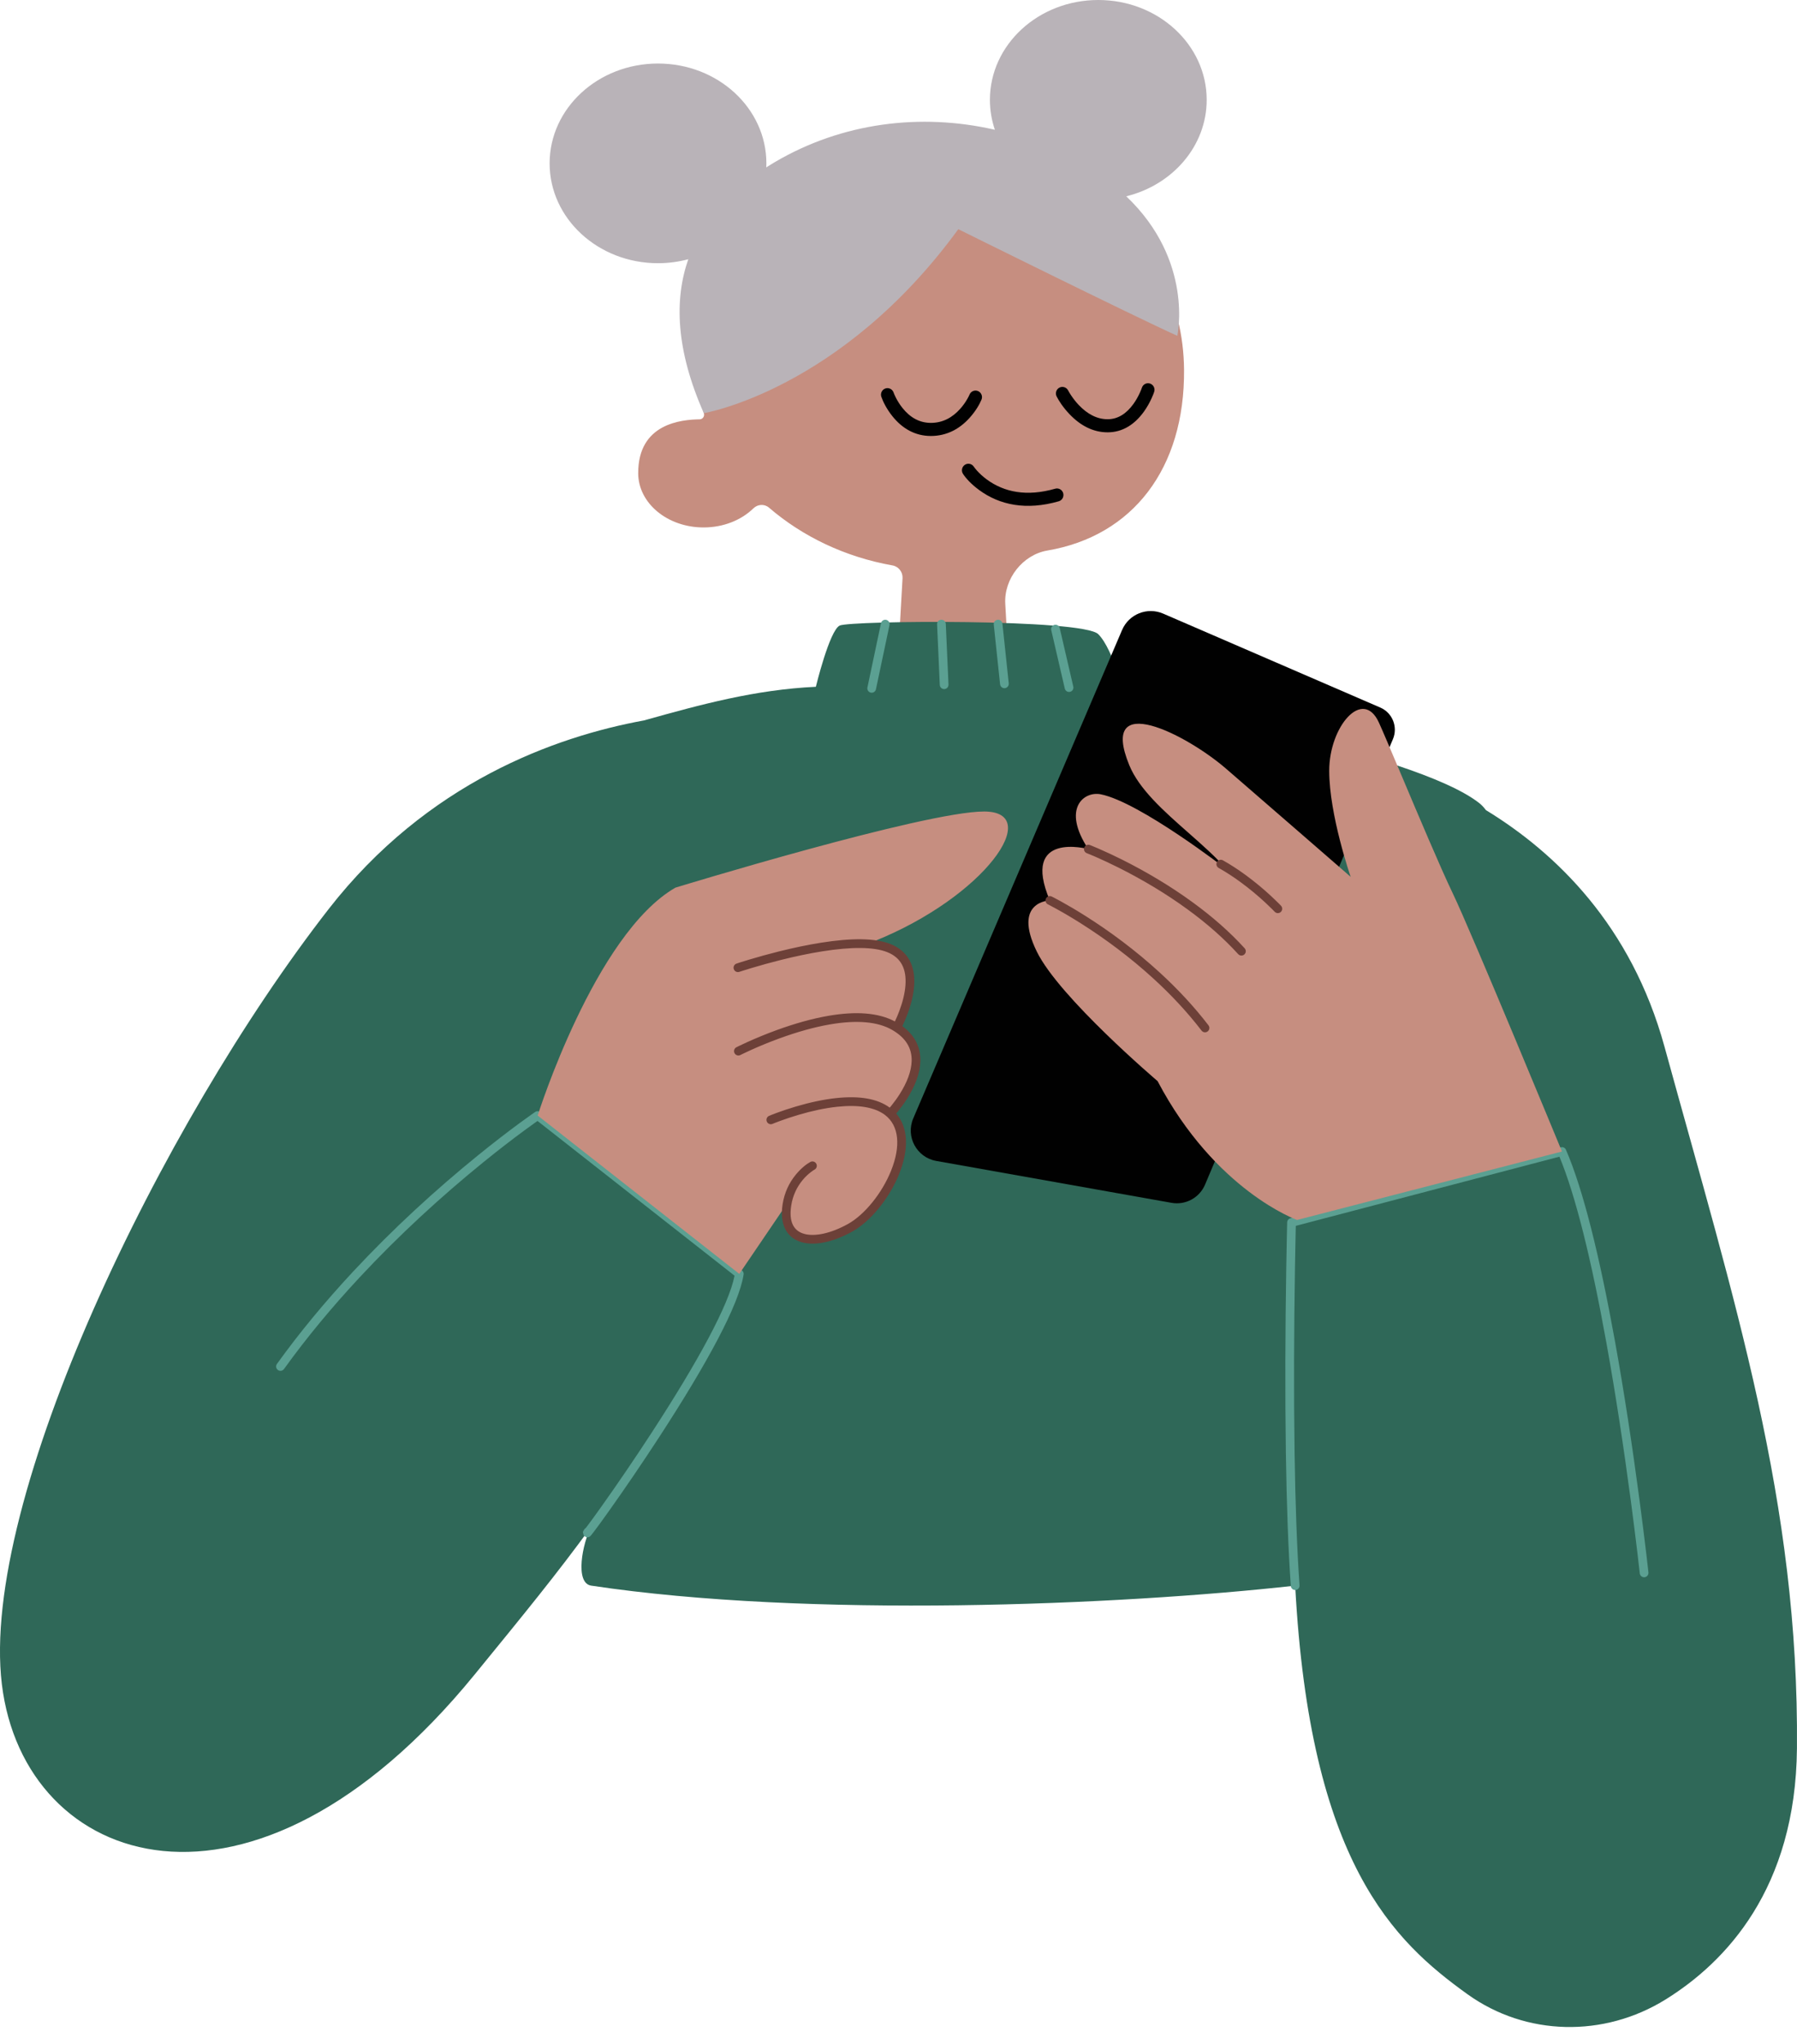 <svg width="102" height="116" viewBox="0 0 102 116" fill="none" xmlns="http://www.w3.org/2000/svg">
<path fill-rule="evenodd" clip-rule="evenodd" d="M39.936 29.932C41.069 29.932 42.082 29.511 42.763 28.849C43.009 28.61 43.389 28.586 43.65 28.809C45.552 30.446 47.967 31.61 50.659 32.087C51.005 32.148 51.249 32.461 51.229 32.813L50.845 39.627H57.362L57.06 34.266C56.979 32.844 58.054 31.479 59.451 31.242C64.291 30.419 67.256 26.591 67.208 20.976C67.14 13.155 60.078 8.344 52.299 8.344C44.521 8.344 39.324 12.783 39.324 19.736C39.324 21.028 39.545 22.274 39.95 23.447C40.009 23.616 39.891 23.793 39.712 23.796C38.699 23.814 36.212 24.012 36.225 26.864C36.233 28.558 37.886 29.932 39.936 29.932Z" fill="#C68E80"/>
<path fill-rule="evenodd" clip-rule="evenodd" d="M63.928 11.14C66.556 10.496 68.493 8.289 68.493 5.666C68.493 2.537 65.738 0 62.341 0C58.943 0 56.189 2.537 56.189 5.666C56.189 6.257 56.288 6.828 56.47 7.364C52.253 6.396 47.79 6.962 43.997 9.19C43.828 9.289 43.661 9.393 43.495 9.499C43.498 9.423 43.501 9.348 43.501 9.271C43.501 6.142 40.747 3.605 37.349 3.605C33.951 3.605 31.197 6.142 31.197 9.271C31.197 12.4 33.951 14.937 37.349 14.937C37.946 14.937 38.522 14.857 39.068 14.711C38.275 16.977 38.35 19.838 39.95 23.447C39.95 23.447 47.73 22.148 54.395 13.006C54.395 13.006 64.263 17.899 66.826 19.058C66.826 19.058 67.779 14.798 63.928 11.14Z" fill="#B9B3B8"/>
<path fill-rule="evenodd" clip-rule="evenodd" d="M50.027 22.52C49.959 22.326 50.06 22.114 50.252 22.046C50.443 21.979 50.653 22.08 50.72 22.274C50.736 22.321 50.775 22.415 50.836 22.538C50.94 22.747 51.069 22.956 51.224 23.15C51.652 23.686 52.183 23.998 52.838 23.998C53.503 23.998 54.051 23.704 54.5 23.203C54.661 23.023 54.798 22.829 54.908 22.636C54.974 22.522 55.015 22.436 55.032 22.393C55.11 22.203 55.325 22.114 55.513 22.192C55.7 22.271 55.789 22.488 55.711 22.678C55.602 22.943 55.385 23.322 55.045 23.702C54.467 24.348 53.732 24.741 52.838 24.741C51.936 24.741 51.209 24.314 50.652 23.617C50.327 23.209 50.125 22.803 50.027 22.52Z" fill="#010101"/>
<path fill-rule="evenodd" clip-rule="evenodd" d="M59.975 22.496C59.883 22.313 59.955 22.089 60.135 21.996C60.316 21.903 60.537 21.976 60.63 22.159C60.652 22.204 60.703 22.293 60.779 22.409C60.908 22.606 61.06 22.804 61.234 22.987C61.717 23.494 62.265 23.791 62.87 23.791C63.454 23.791 63.939 23.473 64.336 22.922C64.481 22.72 64.603 22.502 64.702 22.284C64.761 22.155 64.798 22.056 64.814 22.006C64.876 21.811 65.083 21.703 65.276 21.766C65.469 21.829 65.576 22.038 65.513 22.234C65.489 22.311 65.442 22.436 65.37 22.593C65.252 22.854 65.106 23.114 64.93 23.36C64.407 24.085 63.723 24.534 62.87 24.534C62.037 24.534 61.314 24.142 60.705 23.502C60.349 23.128 60.105 22.755 59.975 22.496Z" fill="#010101"/>
<path fill-rule="evenodd" clip-rule="evenodd" d="M54.661 26.892C54.55 26.721 54.596 26.491 54.766 26.378C54.935 26.265 55.163 26.312 55.275 26.484C55.299 26.52 55.355 26.595 55.445 26.697C55.6 26.87 55.788 27.045 56.011 27.209C56.995 27.931 58.274 28.197 59.895 27.733C60.09 27.677 60.294 27.792 60.349 27.989C60.404 28.186 60.291 28.392 60.096 28.448C58.25 28.977 56.74 28.662 55.58 27.81C55.12 27.473 54.818 27.133 54.661 26.892Z" fill="#010101"/>
<path fill-rule="evenodd" clip-rule="evenodd" d="M84.343 45.973C84.223 45.815 84.104 45.687 83.986 45.592C80.263 42.623 63.918 39.78 63.918 39.78C63.918 39.78 63.224 36.874 62.34 35.989C61.457 35.105 48.237 35.212 47.659 35.501C47.08 35.791 46.309 38.974 46.309 38.974C42.86 39.138 39.791 39.976 36.554 40.883C31.5 41.808 24.243 44.41 18.652 51.591C9.109 63.849 -1.155 85.121 0.105 95.576C1.366 106.032 14.283 110.534 26.935 95.036C29.755 91.582 31.608 89.318 33.557 86.641C33.064 87.561 32.611 89.841 33.557 89.983C45.889 91.835 63.475 91.103 73.516 89.983C74.353 105.718 79.123 110.172 83.296 113.17C86.624 115.561 91.049 115.632 94.532 113.473C97.939 111.362 101.928 107.191 101.997 99.214C102.118 85.254 98.481 73.964 94.479 59.398C92.59 52.52 88.322 48.403 84.343 45.973Z" fill="#2F6858"/>
<path fill-rule="evenodd" clip-rule="evenodd" d="M50.006 35.366C50.034 35.233 50.165 35.147 50.299 35.175C50.433 35.204 50.518 35.335 50.49 35.469L49.72 39.114C49.692 39.248 49.561 39.334 49.427 39.306C49.294 39.277 49.208 39.146 49.236 39.012L50.006 35.366ZM30.43 63.669L30.483 63.632L30.51 63.613L41.694 72.394C41.37 74.051 39.614 77.27 36.995 81.294C36.041 82.76 35.032 84.238 34.153 85.474C33.812 85.954 33.518 86.358 33.33 86.606C33.299 86.647 33.272 86.683 33.248 86.713C33.213 86.733 33.182 86.761 33.16 86.798C33.127 86.85 33.112 86.876 33.101 86.91L33.098 86.914L33.096 86.918C33.094 86.921 33.092 86.924 33.09 86.927C33.081 86.95 33.09 86.982 33.137 87.143L33.137 87.143C33.288 87.252 33.288 87.252 33.395 87.234H33.395L33.396 87.234C33.435 87.22 33.447 87.216 33.458 87.21C33.463 87.207 33.468 87.204 33.475 87.199C33.5 87.182 33.514 87.168 33.535 87.145C33.57 87.107 33.633 87.027 33.724 86.905C33.916 86.652 34.212 86.245 34.556 85.761C35.439 84.52 36.452 83.036 37.41 81.564C40.151 77.353 41.945 74.04 42.208 72.328C42.222 72.24 42.187 72.151 42.116 72.096L30.671 63.11C30.587 63.044 30.469 63.04 30.38 63.1C30.369 63.107 30.349 63.122 30.319 63.142C30.27 63.176 30.212 63.217 30.145 63.264C29.956 63.398 29.736 63.556 29.488 63.738C28.782 64.258 27.995 64.864 27.147 65.552C24.727 67.514 22.307 69.731 20.047 72.156C18.458 73.862 17.005 75.613 15.72 77.401C15.64 77.512 15.665 77.667 15.776 77.747C15.886 77.827 16.041 77.801 16.121 77.69C17.394 75.92 18.834 74.185 20.409 72.494C22.652 70.086 25.055 67.885 27.459 65.936C28.3 65.254 29.081 64.653 29.781 64.138C30.026 63.957 30.243 63.801 30.43 63.669ZM73.504 71.964C73.516 71.266 73.528 70.632 73.54 70.073C73.544 69.881 73.548 69.711 73.551 69.566L88.515 65.64C89.442 67.874 90.338 71.532 91.183 76.213C91.699 79.073 92.165 82.137 92.572 85.202C92.714 86.275 92.839 87.271 92.946 88.165C92.983 88.477 93.015 88.755 93.042 88.994C93.052 89.078 93.06 89.151 93.067 89.212L93.075 89.287C93.09 89.423 93.212 89.521 93.348 89.506C93.484 89.492 93.582 89.369 93.567 89.233L93.559 89.157C93.555 89.124 93.551 89.088 93.546 89.049L93.534 88.938C93.507 88.698 93.474 88.419 93.437 88.106C93.33 87.21 93.205 86.212 93.062 85.136C92.654 82.065 92.188 78.993 91.67 76.125C90.793 71.269 89.862 67.506 88.886 65.248C88.838 65.136 88.714 65.076 88.596 65.107L73.246 69.134C73.139 69.162 73.064 69.257 73.061 69.367L73.06 69.401L73.059 69.464L73.057 69.547C73.053 69.695 73.049 69.867 73.045 70.063C73.033 70.622 73.021 71.258 73.009 71.956C72.953 75.435 72.938 79.047 72.987 82.423C73.031 85.371 73.122 87.934 73.269 90.001C73.279 90.138 73.398 90.24 73.534 90.231C73.67 90.221 73.773 90.102 73.763 89.966C73.617 87.91 73.525 85.355 73.482 82.415C73.433 79.045 73.448 75.438 73.504 71.964ZM53.426 35.17C53.289 35.176 53.183 35.292 53.19 35.429L53.343 38.869C53.349 39.005 53.465 39.111 53.602 39.105C53.738 39.099 53.844 38.983 53.838 38.847L53.684 35.407C53.678 35.27 53.562 35.164 53.426 35.17ZM56.407 35.444C56.392 35.308 56.491 35.186 56.627 35.171C56.762 35.157 56.884 35.255 56.899 35.392L57.258 38.78C57.272 38.916 57.174 39.038 57.038 39.053C56.902 39.067 56.78 38.968 56.766 38.833L56.407 35.444ZM59.856 35.459C59.722 35.489 59.639 35.622 59.67 35.756L60.439 39.075C60.47 39.209 60.603 39.292 60.736 39.261C60.869 39.23 60.952 39.097 60.921 38.964L60.152 35.644C60.121 35.511 59.989 35.428 59.856 35.459Z" fill="#5BA092"/>
<path fill-rule="evenodd" clip-rule="evenodd" d="M66.023 34.822L78.347 40.153C79.037 40.451 79.357 41.251 79.065 41.944L68.401 67.224C68.086 67.971 67.296 68.401 66.499 68.259L53.14 65.881C52.031 65.683 51.394 64.504 51.838 63.467L63.69 35.753C64.076 34.849 65.122 34.432 66.023 34.822Z" fill="#010101"/>
<path fill-rule="evenodd" clip-rule="evenodd" d="M65.705 61.351C65.705 61.351 60.127 56.609 58.852 54.005C57.445 51.132 59.59 51.1 59.59 51.1C57.911 47.13 61.774 48.185 61.774 48.185C60.249 45.874 61.529 44.883 62.483 45.076C64.703 45.524 69.629 49.338 69.629 49.338C69.024 48.641 68.245 47.955 67.457 47.26C66.073 46.041 64.659 44.795 64.096 43.416C62.342 39.124 67.332 41.668 69.586 43.616C71.603 45.358 76.665 49.759 76.665 49.759C76.665 49.759 75.448 46.253 75.448 43.739C75.448 41.224 77.35 39.014 78.264 40.995C78.466 41.433 78.947 42.572 79.526 43.944C80.51 46.276 81.78 49.282 82.45 50.673C83.516 52.883 88.659 65.347 88.659 65.347L73.624 69.231C73.624 69.231 68.99 67.588 65.705 61.351ZM38.337 50.373C33.759 53.01 30.519 63.306 30.519 63.306L41.963 72.291L44.664 68.315C44.664 68.323 44.665 68.331 44.665 68.339C44.667 68.355 44.668 68.37 44.664 68.385C44.179 70.293 46.474 70.838 47.745 69.937C53.197 66.076 50.56 63.165 50.56 63.165C53.205 60.23 50.9 58.305 50.9 58.305C53.45 53.891 49.598 53.422 49.598 53.422C55.922 50.889 59.264 46.052 55.858 46.052C52.453 46.052 38.337 50.373 38.337 50.373Z" fill="#C68E80"/>
<path fill-rule="evenodd" clip-rule="evenodd" d="M61.686 48.416C61.558 48.367 61.495 48.224 61.544 48.096C61.593 47.968 61.736 47.905 61.864 47.954C61.888 47.963 61.933 47.981 61.998 48.008C62.106 48.052 62.23 48.104 62.37 48.165C62.77 48.339 63.214 48.545 63.693 48.784C65.059 49.468 66.426 50.277 67.703 51.209C68.815 52.02 69.807 52.888 70.648 53.814C70.74 53.915 70.733 54.071 70.632 54.163C70.531 54.255 70.374 54.248 70.282 54.147C69.465 53.248 68.498 52.401 67.412 51.609C66.159 50.695 64.815 49.9 63.471 49.227C63.001 48.992 62.565 48.79 62.173 48.619C62.037 48.56 61.916 48.509 61.811 48.467C61.749 48.441 61.707 48.425 61.686 48.416ZM72.702 51.752C72.801 51.658 72.806 51.501 72.713 51.401C72.686 51.373 72.635 51.321 72.563 51.248C72.443 51.128 72.305 50.995 72.15 50.852C71.707 50.442 71.218 50.033 70.695 49.651C70.271 49.341 69.843 49.062 69.414 48.822C69.294 48.755 69.144 48.798 69.077 48.917C69.01 49.036 69.053 49.188 69.172 49.254C69.583 49.485 69.995 49.752 70.403 50.051C70.91 50.421 71.385 50.818 71.814 51.215C71.964 51.354 72.098 51.483 72.213 51.598C72.282 51.667 72.329 51.716 72.352 51.741C72.445 51.84 72.602 51.845 72.702 51.752ZM50.795 57.966C50.88 57.788 50.965 57.591 51.044 57.38C51.233 56.876 51.36 56.377 51.394 55.918C51.461 54.995 51.156 54.351 50.364 54.034C49.594 53.726 48.312 53.728 46.677 53.987C45.934 54.105 45.144 54.271 44.332 54.474C43.737 54.623 43.165 54.782 42.636 54.941C42.452 54.996 42.286 55.048 42.141 55.094C42.054 55.122 41.994 55.141 41.964 55.151C41.834 55.195 41.694 55.125 41.651 54.995C41.607 54.866 41.677 54.726 41.807 54.682C41.84 54.671 41.902 54.651 41.99 54.622C42.138 54.575 42.306 54.523 42.494 54.466C43.029 54.305 43.609 54.144 44.212 53.993C45.038 53.788 45.841 53.618 46.599 53.498C48.317 53.226 49.671 53.223 50.548 53.574C51.564 53.981 51.969 54.835 51.887 55.954C51.849 56.467 51.712 57.009 51.507 57.555C51.422 57.779 51.332 57.99 51.241 58.18C51.233 58.197 51.224 58.214 51.216 58.231C51.934 58.756 52.262 59.438 52.241 60.226C52.222 60.915 51.941 61.636 51.487 62.353C51.324 62.609 51.15 62.847 50.977 63.062C50.939 63.108 50.903 63.151 50.868 63.191C51.569 63.998 51.589 65.242 51.04 66.615C50.487 67.996 49.421 69.311 48.367 69.895C47.306 70.483 46.266 70.709 45.51 70.496C44.65 70.254 44.245 69.486 44.421 68.347C44.524 67.678 44.794 67.113 45.179 66.65C45.481 66.285 45.786 66.053 45.998 65.939C46.118 65.874 46.269 65.919 46.333 66.04C46.398 66.16 46.353 66.311 46.233 66.375C46.197 66.394 46.126 66.439 46.032 66.511C45.871 66.633 45.71 66.784 45.559 66.966C45.229 67.364 44.998 67.847 44.91 68.423C44.77 69.33 45.044 69.85 45.644 70.019C46.255 70.191 47.17 69.992 48.127 69.462C49.075 68.937 50.068 67.711 50.58 66.431C51.133 65.051 51.039 63.886 50.237 63.276C49.643 62.824 48.709 62.682 47.526 62.807C46.826 62.881 46.074 63.044 45.309 63.271C44.932 63.382 44.577 63.502 44.254 63.621C44.141 63.663 44.04 63.702 43.953 63.736C43.902 63.757 43.866 63.771 43.849 63.779C43.723 63.832 43.578 63.773 43.525 63.647C43.472 63.521 43.531 63.375 43.657 63.322C43.677 63.313 43.716 63.297 43.771 63.276C43.861 63.24 43.966 63.199 44.082 63.156C44.415 63.033 44.781 62.91 45.169 62.796C45.961 62.561 46.741 62.392 47.474 62.314C48.75 62.179 49.788 62.332 50.503 62.857C50.532 62.823 50.562 62.787 50.593 62.749C50.755 62.549 50.917 62.327 51.069 62.088C51.48 61.439 51.73 60.796 51.746 60.212C51.765 59.498 51.432 58.908 50.648 58.451C49.811 57.963 48.6 57.878 47.114 58.133C46.204 58.29 45.23 58.567 44.234 58.931C43.669 59.137 43.133 59.358 42.643 59.579C42.472 59.656 42.319 59.728 42.186 59.792C42.106 59.83 42.052 59.857 42.025 59.871C41.903 59.934 41.754 59.885 41.692 59.763C41.63 59.641 41.678 59.492 41.8 59.43C41.83 59.414 41.888 59.386 41.971 59.346C42.107 59.28 42.265 59.206 42.44 59.127C42.94 58.902 43.487 58.676 44.064 58.465C45.086 58.092 46.087 57.807 47.03 57.645C48.564 57.381 49.846 57.459 50.795 57.966ZM59.369 50.991C59.309 51.114 59.359 51.262 59.482 51.322C59.504 51.333 59.548 51.355 59.613 51.389C59.722 51.446 59.848 51.514 59.991 51.593C60.4 51.818 60.856 52.087 61.347 52.398C62.752 53.286 64.157 54.333 65.467 55.531C66.485 56.461 67.405 57.447 68.202 58.486C68.285 58.595 68.441 58.615 68.549 58.532C68.657 58.449 68.678 58.293 68.594 58.185C67.778 57.121 66.839 56.114 65.801 55.165C64.467 53.946 63.04 52.882 61.612 51.979C61.112 51.663 60.647 51.389 60.23 51.159C60.084 51.078 59.953 51.008 59.841 50.95C59.773 50.914 59.725 50.89 59.7 50.878C59.578 50.818 59.429 50.868 59.369 50.991Z" fill="#6D4038"/>
</svg>
